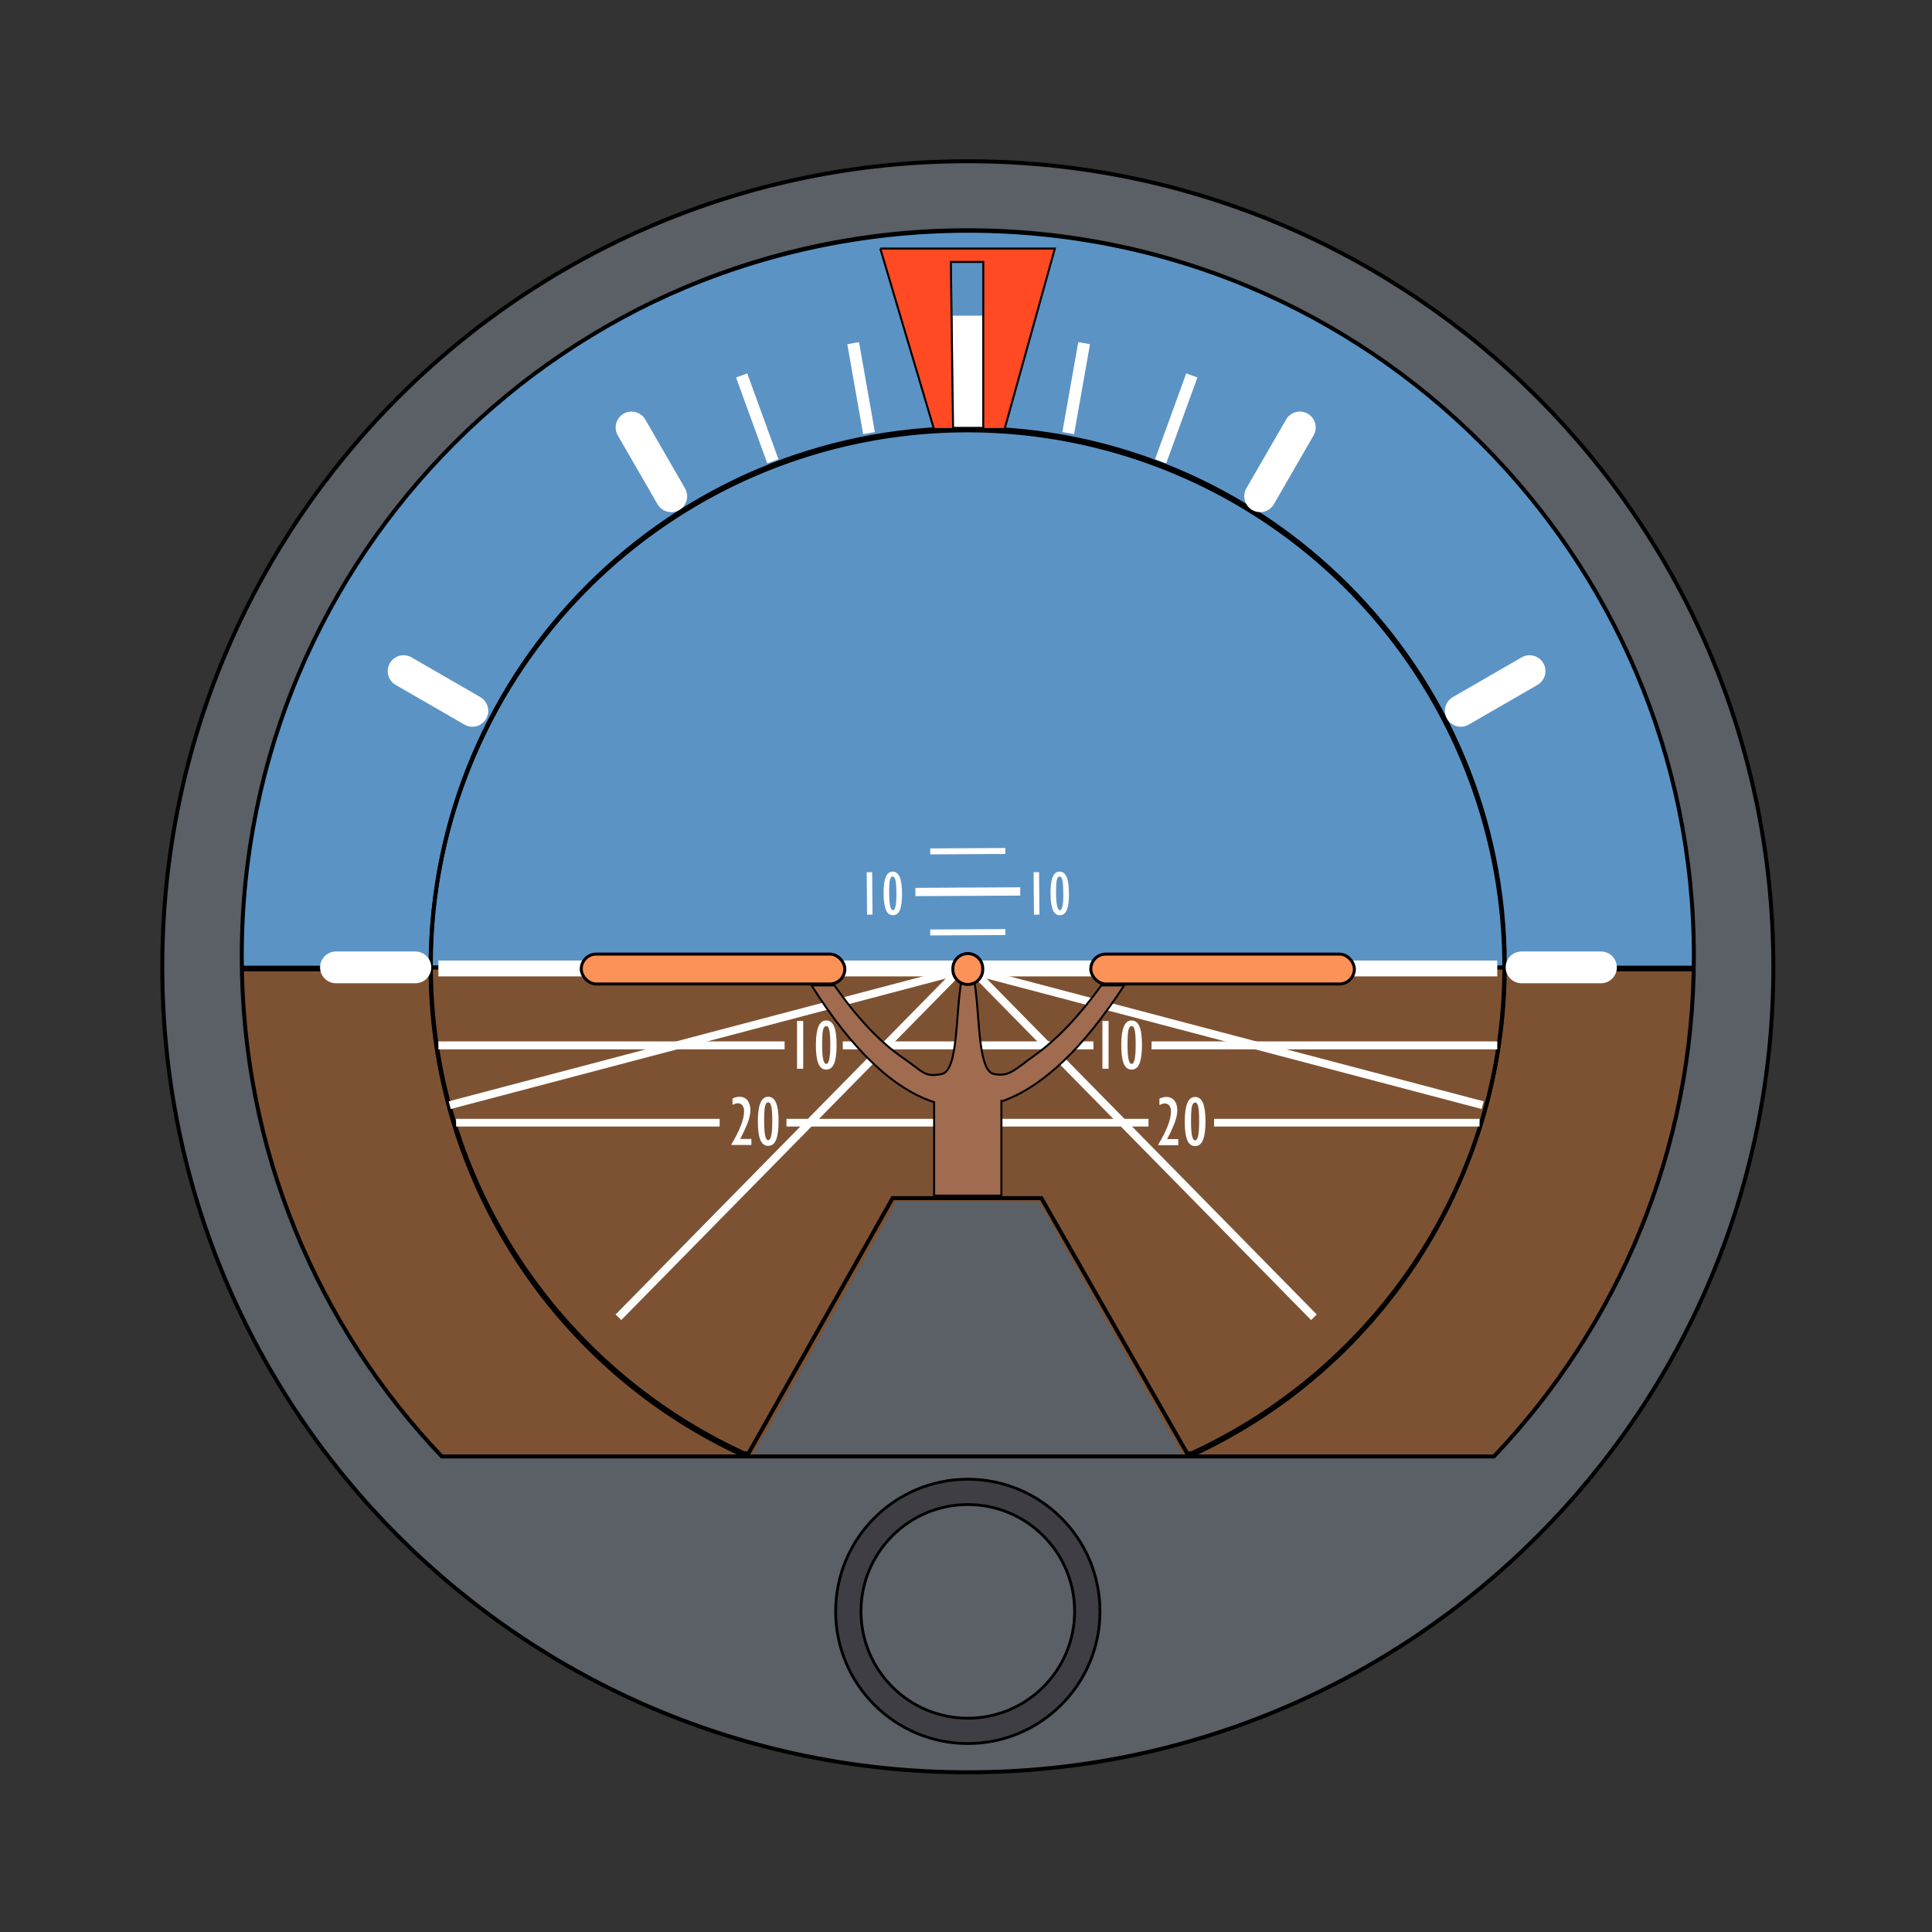 <svg:svg xmlns:dc="http://purl.org/dc/elements/1.1/" xmlns:ns1="http://sodipodi.sourceforge.net/DTD/sodipodi-0.dtd" xmlns:ns2="http://www.inkscape.org/namespaces/inkscape" xmlns:ns4="http://creativecommons.org/ns#" xmlns:rdf="http://www.w3.org/1999/02/22-rdf-syntax-ns#" xmlns:svg="http://www.w3.org/2000/svg" height="336.666" id="svg2" version="1.0" viewBox="-27.711 -27.71 336.666 336.666" width="336.666" ns1:docname="Sigmatek Attitude.svg" ns1:version="0.32" ns2:output_extension="org.inkscape.output.svg.inkscape" ns2:version="0.46">
  <svg:rect x="-27.711" y="-27.71" width="336.666" height="336.666" fill="#333333" stroke="none"/>
  <ns1:namedview bordercolor="#666666" borderopacity="1.0" gridtolerance="10000" guidetolerance="10" id="base" objecttolerance="10" pagecolor="#ffffff" showgrid="false" showguides="true" ns2:current-layer="layer1" ns2:cx="140.62501" ns2:cy="140.62502" ns2:document-units="px" ns2:guide-bbox="true" ns2:pageopacity="0.0" ns2:pageshadow="2" ns2:zoom="1.7884443">
    <ns2:grid enabled="true" id="grid4137" type="xygrid" visible="true" />
  </ns1:namedview>
  <svg:g id="layer1" transform="translate(-504.72 -218.13)" ns2:groupmode="layer" ns2:label="Layer 1">
    <svg:g id="g4580" transform="matrix(.692 0 0 .692 155.68 154.03)" ns2:export-filename="F:\Aviation\SVGs\Attitude Indicator\Sigmatek Attitude.png" ns2:export-xdpi="90" ns2:export-ydpi="90">
      <svg:g id="g4131" transform="matrix(1.375 0 0 1.375 -265.22 -112.4)">
        <svg:path d="m483.74 668.65a140.53 140.53 0 1 1 -281.07 0h140.53z" id="path4133" style="fill-rule:evenodd;stroke:#000000;stroke-linecap:square;fill:#7d5233" transform="matrix(.962 0 0 .962 377.79 -345.85)" ns1:cx="343.20062" ns1:cy="668.64954" ns1:end="3.1415927" ns1:rx="140.53474" ns1:ry="140.53474" ns1:start="0" ns1:type="arc" />
        <svg:path d="m202.67 668.65a140.53 140.53 0 0 1 281.07 0h-140.54z" id="path4135" style="fill-rule:evenodd;stroke:#000000;stroke-linecap:square;fill:#5b93c5" transform="matrix(.962 0 0 .962 377.79 -345.91)" ns1:cx="343.20062" ns1:cy="668.64954" ns1:end="6.2831853" ns1:rx="140.53474" ns1:ry="140.53474" ns1:start="3.1415927" ns1:type="arc" />
      </svg:g>
      <svg:g id="g4123" transform="translate(0 -1.156)">
        <svg:path d="m483.74 668.65a140.53 140.53 0 1 1 -281.07 0h140.53z" id="path4097" style="fill-rule:evenodd;stroke:#000000;stroke-linecap:square;fill:#7d5233" transform="matrix(.962 0 0 .962 377.79 -345.85)" ns1:cx="343.20062" ns1:cy="668.64954" ns1:end="3.1415927" ns1:rx="140.53474" ns1:ry="140.53474" ns1:start="0" ns1:type="arc" />
        <svg:path d="m202.67 668.65a140.53 140.53 0 0 1 281.07 0h-140.54z" id="path4099" style="fill-rule:evenodd;stroke:#000000;stroke-linecap:square;fill:#5b93c5" transform="matrix(.962 0 0 .962 377.79 -345.91)" ns1:cx="343.20062" ns1:cy="668.64954" ns1:end="6.2831853" ns1:rx="140.53474" ns1:ry="140.53474" ns1:start="3.1415927" ns1:type="arc" />
      </svg:g>
      <svg:path d="m699.35 287.39l17.43-0.09" id="path4155" style="stroke:#ffffff;stroke-linecap:square;stroke-width:1.5;fill:none" />
      <svg:path d="m699.35 266.98l17.43-0.1" id="path4157" style="stroke:#ffffff;stroke-linecap:square;stroke-width:1.5;fill:none" />
      <svg:path d="m695.91 277.2l24.3-0.13" id="path4159" style="stroke:#ffffff;stroke-linecap:square;stroke-width:2.091;fill:none" />
      <svg:path d="m682.69 282.92l-0.09-10.69 1.37-0.01 0.09 10.69-1.37 0.01zm6.52 0.14c-0.8 0.01-1.39-0.44-1.77-1.34-0.37-0.89-0.57-2.27-0.59-4.13-0.03-3.67 0.72-5.51 2.26-5.52 0.79-0.01 1.38 0.43 1.77 1.3s0.6 2.27 0.61 4.18c0.02 1.83-0.15 3.21-0.51 4.12-0.35 0.92-0.95 1.38-1.77 1.39zm0.87-5.5c-0.01-1.65-0.1-2.77-0.24-3.37-0.15-0.59-0.39-0.88-0.7-0.88s-0.54 0.27-0.68 0.79c-0.15 0.52-0.22 1.68-0.2 3.48 0.02 2.81 0.34 4.22 0.95 4.21 0.6 0 0.89-1.41 0.87-4.23z" id="text4161" style="fill:#ffffff" />
      <svg:path d="m724.72 282.92l-0.09-10.69 1.37-0.01 0.1 10.69-1.38 0.01zm6.52 0.14c-0.8 0.01-1.39-0.44-1.76-1.34-0.38-0.89-0.58-2.27-0.59-4.13-0.04-3.67 0.72-5.51 2.25-5.52 0.79-0.01 1.39 0.43 1.78 1.3s0.59 2.27 0.61 4.18c0.01 1.83-0.16 3.21-0.51 4.12-0.36 0.92-0.95 1.38-1.78 1.39zm0.87-5.5c-0.01-1.65-0.09-2.77-0.24-3.37-0.15-0.59-0.38-0.88-0.7-0.88-0.31 0-0.54 0.27-0.68 0.79-0.15 0.52-0.21 1.68-0.2 3.48 0.03 2.81 0.34 4.22 0.95 4.21 0.61 0 0.9-1.41 0.87-4.23z" id="text4165" style="fill:#ffffff" />
      <svg:path d="m708.04 110.57c-100.92 0-182.81 81.88-182.81 182.8 0 48.81 19.16 93.18 50.37 125.98h264.93c31.2-32.8 50.36-77.17 50.36-125.98 0-100.92-81.93-182.8-182.85-182.8zm202.87 185.47c0 111.97-90.88 202.84-202.85 202.84s-202.84-90.87-202.84-202.84 90.87-202.85 202.84-202.85 202.85 90.88 202.85 202.85z" id="path2510" style="fill-rule:evenodd;stroke:#000000;stroke-linecap:square;fill:#5b6066" />
      <svg:path d="m708.06 160.42c-74.63 0-135.22 60.59-135.22 135.22 0 54.52 32.35 101.53 78.88 122.91h1.12l36.28-64.25h37.47l36.69 64.25h1.13c46.52-21.38 78.87-68.39 78.87-122.91 0-74.63-60.59-135.22-135.22-135.22z" id="path3167" style="stroke:#000000;stroke-linecap:square;fill:none" />
      <svg:path d="m574.74 296.46h266.65" id="path4153" style="stroke:#ffffff;stroke-width:4;fill:none" />
      <svg:path d="m662.4 335.3h91.16m16.51 0h66.85m-257.72 0h66.37" id="path4247" style="stroke:#ffffff;stroke-width:1.933;fill:none" ns1:nodetypes="cccccc" />
      <svg:path d="m754.33 315.83h87.06m-164.81 0h63.11m-164.95 0h87.19" id="path4245" style="stroke:#ffffff;stroke-width:2;fill:none" ns1:nodetypes="cccccc" />
      <svg:path d="m795.22 384.3l-85.7-87.2 128.18 33.79m-217.62 53.41l85.7-87.2-128.18 33.79" id="path4378" style="stroke:#ffffff;stroke-width:2;fill:none" />
      <svg:path d="m494.35 137.35v-12.03h1.55v12.03h-1.55zm7.33 0.22c-0.9 0-1.55-0.51-1.97-1.52-0.42-1.02-0.62-2.57-0.62-4.66 0-4.13 0.86-6.19 2.59-6.19 0.89 0 1.55 0.49 1.98 1.48s0.65 2.56 0.65 4.71c0 2.06-0.21 3.61-0.62 4.63-0.41 1.03-1.08 1.55-2.01 1.55zm1.04-6.18c0-1.86-0.08-3.12-0.25-3.79-0.16-0.67-0.42-1-0.77-1s-0.61 0.29-0.78 0.88c-0.17 0.58-0.25 1.89-0.25 3.91 0 3.17 0.34 4.75 1.03 4.75 0.68 0 1.02-1.58 1.02-4.75z" id="flowRoot4463" style="fill:#ffffff" transform="translate(247.61 184.36)" />
      <svg:g id="g3317" transform="translate(264.55 203.45)">
        <svg:path d="m442.03 95.406c-1.67 8.134-0.76 23.354-5.09 24.184-4.33 0.84-4.32-0.3-9.97-4.21-5.65-3.92-11.33-9.92-17.03-18.099h-5.78c10.35 16.409 20.64 26.059 30.87 29.409v23.52h16.94v-23.83h0.03v0.12c10.35-3.59 20.64-13.48 30.88-29.219h-5.76c-5.5 7.629-11.04 13.479-16.59 17.469s-6.59 5.58-10.44 4.84c-3.84-0.73-3.56-12.82-4.62-21.215-0.14-1.057-0.28-2.059-0.47-2.969h-2.97z" id="path3232" style="fill-rule:evenodd;stroke:#000000;stroke-linecap:square;stroke-width:.5;fill:#a06b4f" ns1:nodetypes="cssccccccccccssscc" />
        <svg:rect height="7.524" id="rect3175" ry="3.762" style="fill-rule:evenodd;stroke:#000000;stroke-linecap:square;stroke-width:.75;fill:#fc9258" width="66.373" x="346.17" y="89.392" />
        <svg:rect height="7.524" id="rect3177" ry="3.762" style="fill-rule:evenodd;stroke:#000000;stroke-linecap:square;stroke-width:.75;fill:#fc9258" width="66.373" x="474.48" y="89.392" />
        <svg:path d="m255.55 295.92a3.762 3.762 0 1 1 -7.52 0 3.762 3.762 0 1 1 7.52 0z" id="path3179" style="fill-rule:evenodd;stroke:#000000;stroke-linecap:square;stroke-width:.75;fill:#fc9258" transform="translate(191.72 -202.77)" ns1:cx="251.78818" ns1:cy="295.92279" ns1:rx="3.7620432" ns1:ry="3.7620432" ns1:type="arc" />
      </svg:g>
      <svg:path d="m657.65 412.51c2.01-3.46 10.13-17.77 18.05-31.81l14.4-25.52 17.97 0.05 17.97 0.05 18.01 31.76 18.01 31.75h-54.03-54.02l3.64-6.28z" id="path4095" style="fill:#5b6066" />
      <svg:path d="m741.34 458.36c0 18.37-14.91 33.28-33.28 33.28s-33.28-14.91-33.28-33.28 14.91-33.28 33.28-33.28 33.28 14.91 33.28 33.28zm-6.38 0c0 14.85-12.05 26.9-26.9 26.9s-26.9-12.05-26.9-26.9 12.05-26.9 26.9-26.9 26.9 12.05 26.9 26.9z" id="path2833" style="fill-rule:evenodd;stroke:#000000;stroke-linecap:square;stroke-width:.707;fill:#3f3e44" />
      <svg:path d="m548.95 296.19h20" id="path4139" style="stroke:#ffffff;stroke-linecap:round;stroke-width:8;fill:none" />
      <svg:path d="m847.5 296.19h20" id="path4141" style="stroke:#ffffff;stroke-linecap:round;stroke-width:8;fill:none" />
      <svg:path d="m583.3 231.59l-17.32-10" id="path4143" style="stroke:#ffffff;stroke-linecap:round;stroke-width:8;fill:none" />
      <svg:path d="m832.2 231.59l17.32-10" id="path4145" style="stroke:#ffffff;stroke-linecap:round;stroke-width:8;fill:none" />
      <svg:path d="m708.27 136.08v20" id="path4147" style="stroke:#ffffff;stroke-linecap:square;stroke-width:8;fill:none" />
      <svg:path d="m791.67 160.23l-10 17.32" id="path4149" style="stroke:#ffffff;stroke-linecap:round;stroke-width:8;fill:none" />
      <svg:path d="m623.38 160.23l10 17.32" id="path4151" style="stroke:#ffffff;stroke-linecap:round;stroke-width:8;fill:none" />
      <svg:path d="m494.35 137.35v-12.03h1.55v12.03h-1.55zm7.33 0.22c-0.9 0-1.55-0.51-1.97-1.52-0.42-1.02-0.62-2.57-0.62-4.66 0-4.13 0.86-6.19 2.59-6.19 0.89 0 1.55 0.49 1.98 1.48s0.65 2.56 0.65 4.71c0 2.06-0.21 3.61-0.62 4.63-0.41 1.03-1.08 1.55-2.01 1.55zm1.04-6.18c0-1.86-0.08-3.12-0.25-3.79-0.16-0.67-0.42-1-0.77-1s-0.61 0.29-0.78 0.88c-0.17 0.58-0.25 1.89-0.25 3.91 0 3.17 0.34 4.75 1.03 4.75 0.68 0 1.02-1.58 1.02-4.75z" id="flowRoot4471" style="fill:#ffffff" transform="translate(170.71 184.36)" />
      <svg:path d="m492.46 137.35v-0.24c2.11-3.49 3.16-6.25 3.16-8.26 0-0.61-0.14-1.1-0.42-1.47-0.29-0.36-0.67-0.55-1.14-0.55-0.34 0-0.79 0.14-1.35 0.4v-1.6c0.62-0.29 1.2-0.43 1.74-0.43 0.85 0 1.52 0.3 2.02 0.9 0.49 0.6 0.74 1.42 0.74 2.47 0 0.9-0.2 1.88-0.59 2.94-0.38 1.06-1.04 2.5-1.97 4.31h2.81v1.53h-5zm9.22 0.22c-0.9 0-1.55-0.51-1.97-1.52-0.42-1.02-0.62-2.57-0.62-4.66 0-4.13 0.86-6.19 2.59-6.19 0.89 0 1.55 0.49 1.98 1.48s0.65 2.56 0.65 4.71c0 2.06-0.21 3.61-0.62 4.63-0.41 1.03-1.08 1.55-2.01 1.55zm1.04-6.18c0-1.86-0.08-3.12-0.25-3.79-0.16-0.67-0.42-1-0.77-1s-0.61 0.29-0.78 0.88c-0.17 0.58-0.25 1.89-0.25 3.91 0 3.17 0.34 4.75 1.03 4.75 0.68 0 1.02-1.58 1.02-4.75z" id="flowRoot4479" style="fill:#ffffff" transform="translate(263.6 203.62)" />
      <svg:path d="m492.46 137.35v-0.24c2.11-3.49 3.16-6.25 3.16-8.26 0-0.61-0.14-1.1-0.42-1.47-0.29-0.36-0.67-0.55-1.14-0.55-0.34 0-0.79 0.14-1.35 0.4v-1.6c0.62-0.29 1.2-0.43 1.74-0.43 0.85 0 1.52 0.3 2.02 0.9 0.49 0.6 0.74 1.42 0.74 2.47 0 0.9-0.2 1.88-0.59 2.94-0.38 1.06-1.04 2.5-1.97 4.31h2.81v1.53h-5zm9.22 0.22c-0.9 0-1.55-0.51-1.97-1.52-0.42-1.02-0.62-2.57-0.62-4.66 0-4.13 0.86-6.19 2.59-6.19 0.89 0 1.55 0.49 1.98 1.48s0.65 2.56 0.65 4.71c0 2.06-0.21 3.61-0.62 4.63-0.41 1.03-1.08 1.55-2.01 1.55zm1.04-6.18c0-1.86-0.08-3.12-0.25-3.79-0.16-0.67-0.42-1-0.77-1s-0.61 0.29-0.78 0.88c-0.17 0.58-0.25 1.89-0.25 3.91 0 3.17 0.34 4.75 1.03 4.75 0.68 0 1.02-1.58 1.02-4.75z" id="flowRoot4489" style="fill:#ffffff" transform="translate(156.1 203.57)" />
      <svg:path d="m679.45 140.48l3.47 19.7" id="path4500" style="stroke:#ffffff;stroke-linecap:square;stroke-width:3;fill:none" />
      <svg:path d="m737.09 140.48l-3.48 19.7" id="path4502" style="stroke:#ffffff;stroke-linecap:square;stroke-width:3;fill:none" />
      <svg:path d="m651.62 148.54l6.84 18.8" id="path4504" style="stroke:#ffffff;stroke-linecap:square;stroke-width:3;fill:none" />
      <svg:path d="m763.96 148.54l-6.84 18.8" id="path4506" style="stroke:#ffffff;stroke-linecap:square;stroke-width:3;fill:none" />
      <svg:path d="m686.02 115.18h43.96l-12.66 45.44h-5.37v-42.07h-8.16l0.56 42.07h-4.82l-13.51-45.44z" id="path4508" style="fill-rule:evenodd;stroke:#000000;stroke-width:.5;fill:#ff4a23" ns1:nodetypes="ccccccccccc" />
    </svg:g>
  </svg:g>
</svg:svg>